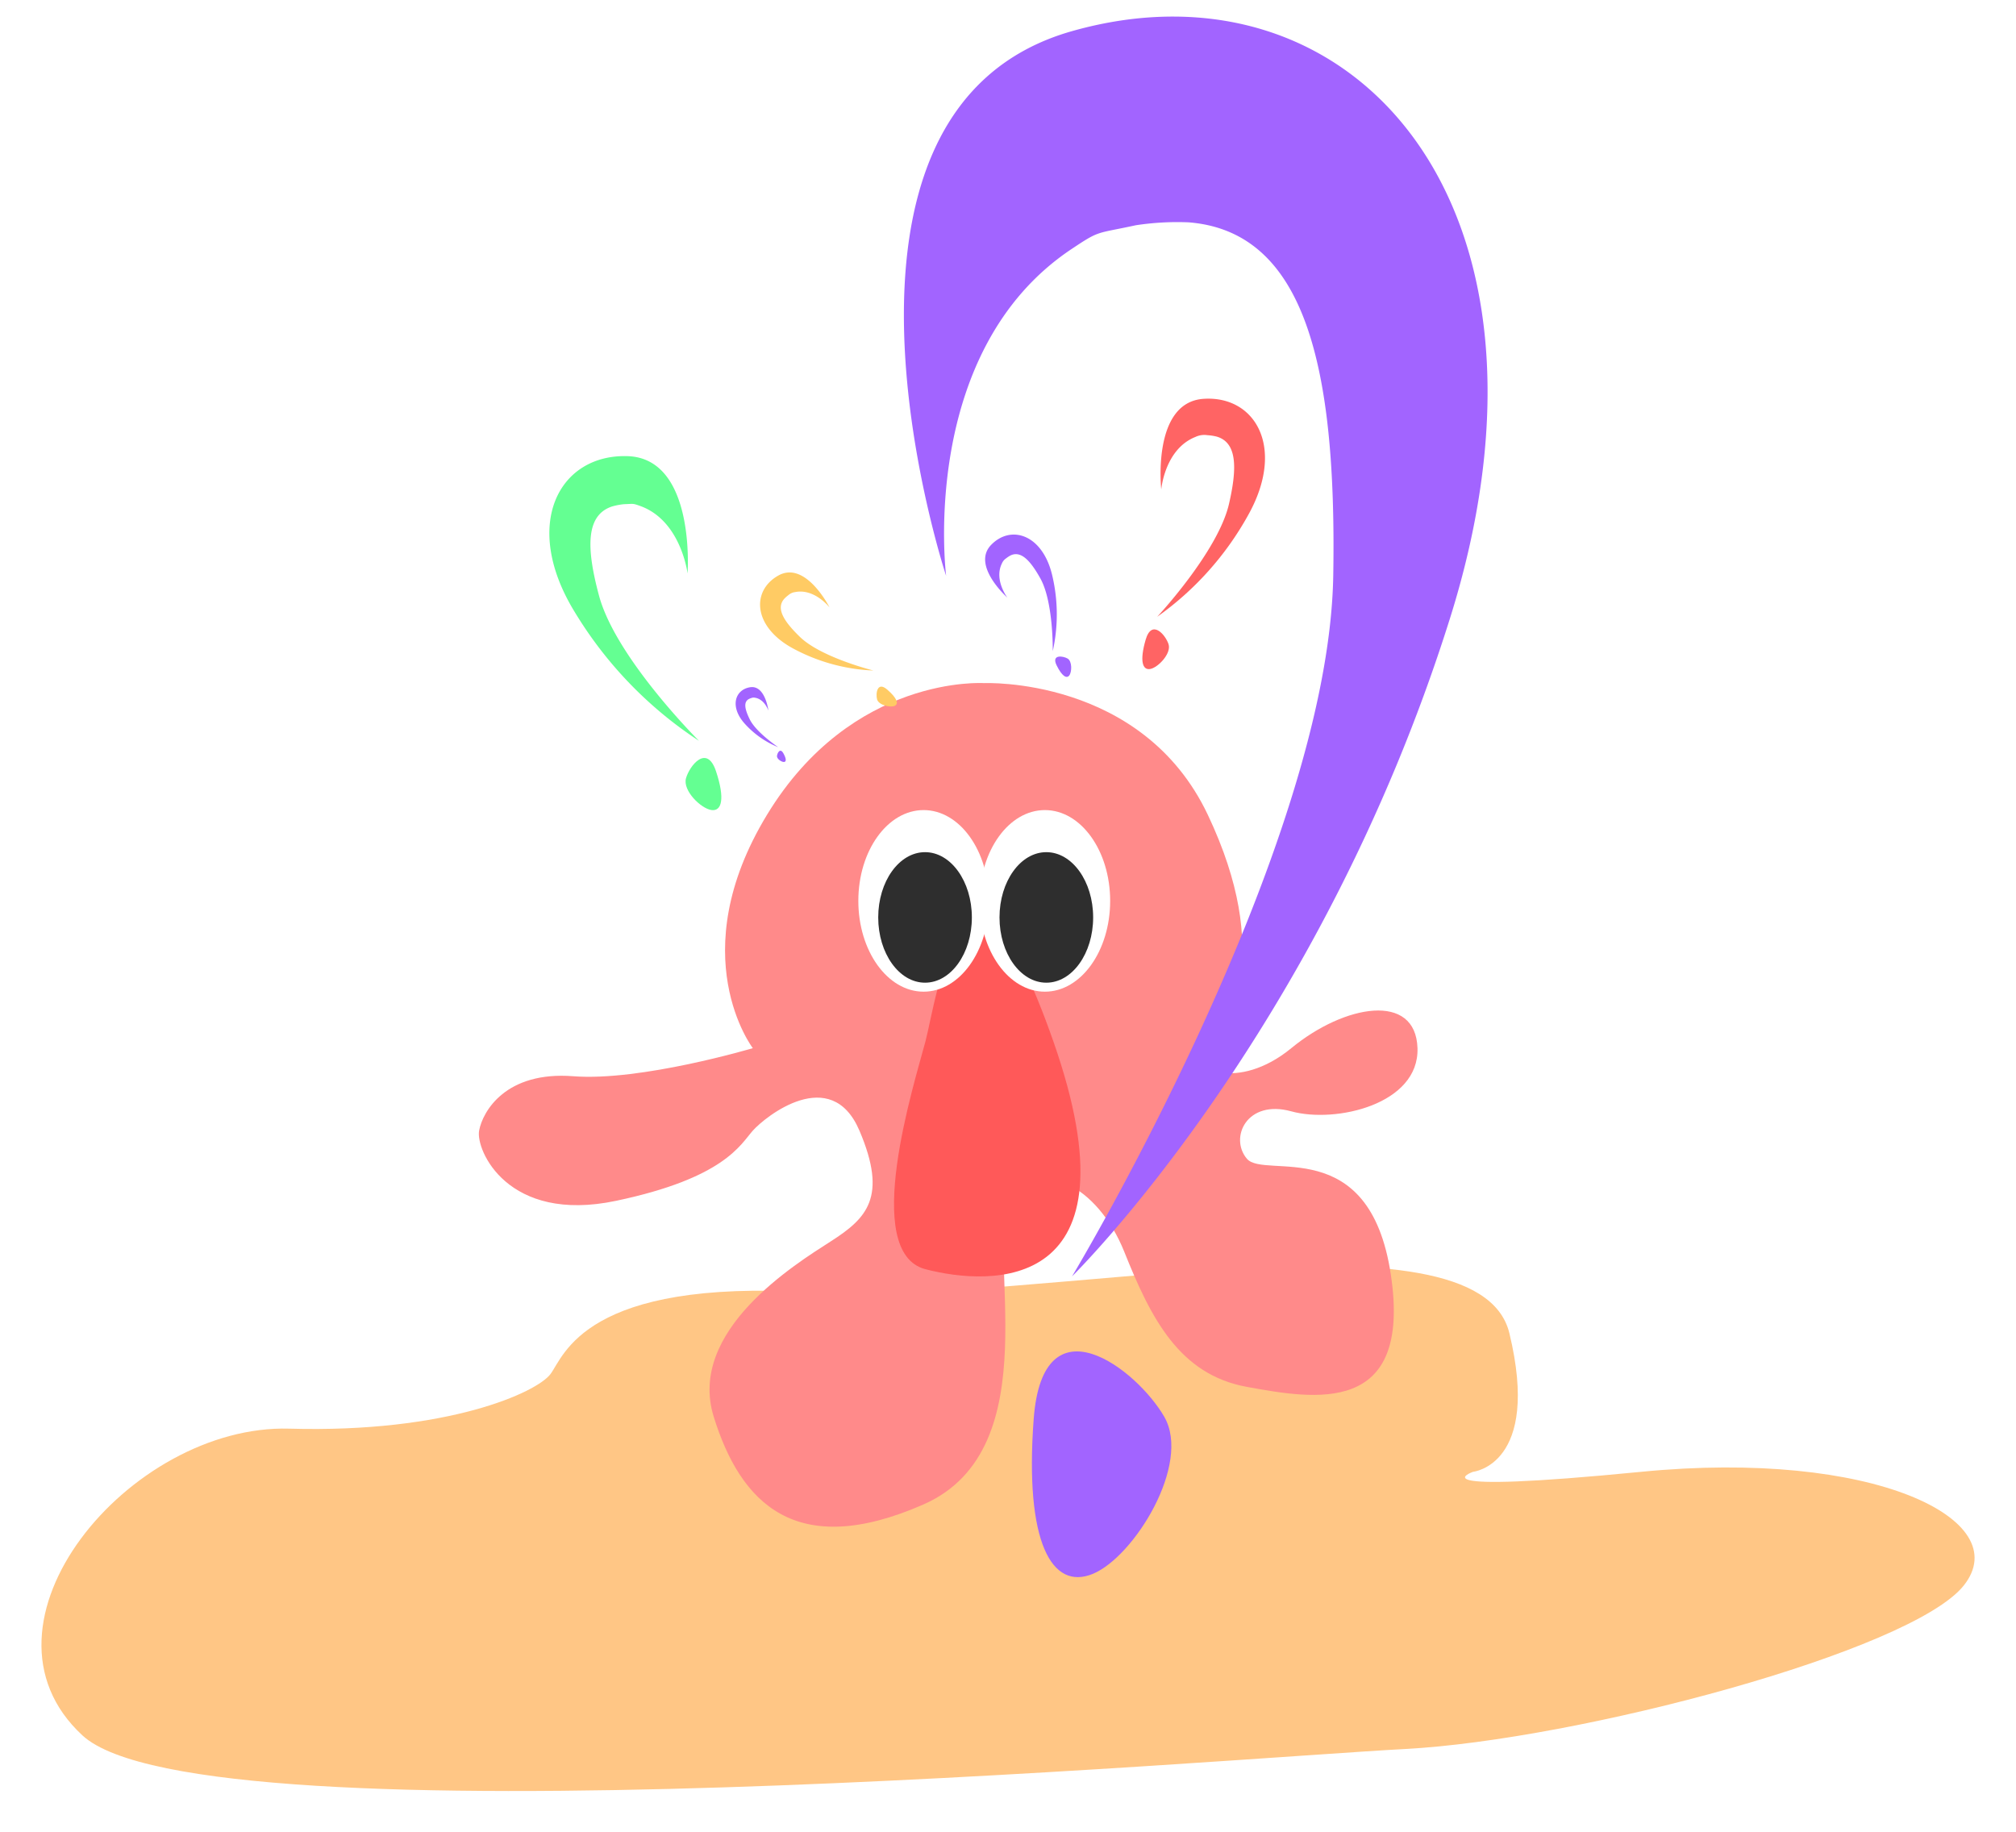 <svg xmlns="http://www.w3.org/2000/svg" xmlns:xlink="http://www.w3.org/1999/xlink" width="365" height="331.784" viewBox="0 0 365 331.784">
  <defs>
    <clipPath id="clip-path">
      <rect width="365" height="331.784" fill="none"/>
    </clipPath>
    <filter id="bayangan" x="0" y="221.689" width="365" height="110.096" filterUnits="userSpaceOnUse">
      <feOffset dy="1" input="SourceAlpha"/>
      <feGaussianBlur stdDeviation="2.5" result="blur"/>
      <feFlood flood-opacity="0.161"/>
      <feComposite operator="in" in2="blur"/>
      <feComposite in="SourceGraphic"/>
    </filter>
    <filter id="badan" x="79.198" y="116.169" width="184.949" height="167.763" filterUnits="userSpaceOnUse">
      <feOffset dy="1" input="SourceAlpha"/>
      <feGaussianBlur stdDeviation="2.5" result="blur-2"/>
      <feFlood flood-opacity="0.161"/>
      <feComposite operator="in" in2="blur-2"/>
      <feComposite in="SourceGraphic"/>
    </filter>
    <filter id="idung" x="149.867" y="154.423" width="57.755" height="88.7" filterUnits="userSpaceOnUse">
      <feOffset dy="5" input="SourceAlpha"/>
      <feGaussianBlur stdDeviation="4" result="blur-3"/>
      <feFlood flood-opacity="0.161"/>
      <feComposite operator="in" in2="blur-3"/>
      <feComposite in="SourceGraphic"/>
    </filter>
    <filter id="Ellipse_2" x="149.999" y="145.3" width="34.955" height="41.634" filterUnits="userSpaceOnUse">
      <feOffset dy="3" input="SourceAlpha"/>
      <feGaussianBlur stdDeviation="3" result="blur-4"/>
      <feFlood flood-opacity="0.161"/>
      <feComposite operator="in" in2="blur-4"/>
      <feComposite in="SourceGraphic"/>
    </filter>
    <filter id="Ellipse_2-2" x="171.958" y="145.3" width="34.955" height="41.634" filterUnits="userSpaceOnUse">
      <feOffset dy="3" input="SourceAlpha"/>
      <feGaussianBlur stdDeviation="3" result="blur-5"/>
      <feFlood flood-opacity="0.161"/>
      <feComposite operator="in" in2="blur-5"/>
      <feComposite in="SourceGraphic"/>
    </filter>
    <filter id="Path_1" x="160.644" y="0" width="111.675" height="234.098" filterUnits="userSpaceOnUse">
      <feOffset dy="1" input="SourceAlpha"/>
      <feGaussianBlur stdDeviation="1" result="blur-6"/>
      <feFlood flood-opacity="0.161"/>
      <feComposite operator="in" in2="blur-6"/>
      <feComposite in="SourceGraphic"/>
    </filter>
    <filter id="Path_2" x="183.456" y="241.395" width="32.025" height="47.306" filterUnits="userSpaceOnUse">
      <feOffset dy="1" input="SourceAlpha"/>
      <feGaussianBlur stdDeviation="1" result="blur-7"/>
      <feFlood flood-opacity="0.161"/>
      <feComposite operator="in" in2="blur-7"/>
      <feComposite in="SourceGraphic"/>
    </filter>
    <filter id="Path_1-2" x="93.165" y="77.513" width="43.209" height="64.246" filterUnits="userSpaceOnUse">
      <feOffset dy="1" input="SourceAlpha"/>
      <feGaussianBlur stdDeviation="1" result="blur-8"/>
      <feFlood flood-opacity="0.161"/>
      <feComposite operator="in" in2="blur-8"/>
      <feComposite in="SourceGraphic"/>
    </filter>
    <filter id="Path_2-2" x="120.117" y="134.175" width="13.988" height="16.739" filterUnits="userSpaceOnUse">
      <feOffset dy="1" input="SourceAlpha"/>
      <feGaussianBlur stdDeviation="1" result="blur-9"/>
      <feFlood flood-opacity="0.161"/>
      <feComposite operator="in" in2="blur-9"/>
      <feComposite in="SourceGraphic"/>
    </filter>
    <filter id="Path_1-3" x="131.437" y="98.266" width="31.364" height="31.364" filterUnits="userSpaceOnUse">
      <feOffset dy="1" input="SourceAlpha"/>
      <feGaussianBlur stdDeviation="1" result="blur-10"/>
      <feFlood flood-opacity="0.161"/>
      <feComposite operator="in" in2="blur-10"/>
      <feComposite in="SourceGraphic"/>
    </filter>
    <filter id="Path_2-3" x="148.155" y="114.378" width="23.008" height="23.049" filterUnits="userSpaceOnUse">
      <feOffset dy="3" input="SourceAlpha"/>
      <feGaussianBlur stdDeviation="3" result="blur-11"/>
      <feFlood flood-opacity="0.161"/>
      <feComposite operator="in" in2="blur-11"/>
      <feComposite in="SourceGraphic"/>
    </filter>
    <filter id="Path_1-4" x="128.319" y="120.885" width="16.202" height="19.346" filterUnits="userSpaceOnUse">
      <feOffset dy="1" input="SourceAlpha"/>
      <feGaussianBlur stdDeviation="1" result="blur-12"/>
      <feFlood flood-opacity="0.161"/>
      <feComposite operator="in" in2="blur-12"/>
      <feComposite in="SourceGraphic"/>
    </filter>
    <filter id="Path_2-4" x="136.504" y="133.033" width="8.11" height="8.529" filterUnits="userSpaceOnUse">
      <feOffset dy="1" input="SourceAlpha"/>
      <feGaussianBlur stdDeviation="1" result="blur-13"/>
      <feFlood flood-opacity="0.161"/>
      <feComposite operator="in" in2="blur-13"/>
      <feComposite in="SourceGraphic"/>
    </filter>
    <filter id="Path_1-5" x="200.638" y="67.805" width="32.862" height="49.659" filterUnits="userSpaceOnUse">
      <feOffset dy="1" input="SourceAlpha"/>
      <feGaussianBlur stdDeviation="1" result="blur-14"/>
      <feFlood flood-opacity="0.161"/>
      <feComposite operator="in" in2="blur-14"/>
      <feComposite in="SourceGraphic"/>
    </filter>
    <filter id="Path_2-5" x="202.715" y="110.789" width="11.816" height="14.007" filterUnits="userSpaceOnUse">
      <feOffset dy="1" input="SourceAlpha"/>
      <feGaussianBlur stdDeviation="1" result="blur-15"/>
      <feFlood flood-opacity="0.161"/>
      <feComposite operator="in" in2="blur-15"/>
      <feComposite in="SourceGraphic"/>
    </filter>
    <filter id="Path_1-6" x="172.922" y="91.76" width="26.204" height="30.608" filterUnits="userSpaceOnUse">
      <feOffset dy="1" input="SourceAlpha"/>
      <feGaussianBlur stdDeviation="1" result="blur-16"/>
      <feFlood flood-opacity="0.161"/>
      <feComposite operator="in" in2="blur-16"/>
      <feComposite in="SourceGraphic"/>
    </filter>
    <filter id="Path_2-6" x="186.747" y="115.134" width="10.202" height="10.725" filterUnits="userSpaceOnUse">
      <feOffset dy="1" input="SourceAlpha"/>
      <feGaussianBlur stdDeviation="1" result="blur-17"/>
      <feFlood flood-opacity="0.161"/>
      <feComposite operator="in" in2="blur-17"/>
      <feComposite in="SourceGraphic"/>
    </filter>
  </defs>
  <g id="what-is-octopus-waterfall" clip-path="url(#clip-path)">
    <g transform="matrix(1, 0, 0, 1, 0, 0)" filter="url(#bayangan)">
      <path id="bayangan-2" data-name="bayangan" d="M-1681.237,809c2.468-3.291,6.171-17.279,47.311-14.81s120.539-16.456,126.3,7.405-6.582,25.1-6.582,25.1-11.519,4.114,30.444,0,67.88,8.639,58.418,20.57-69.937,27.975-101.2,29.621-217.629,17.69-239.433-2.468,8.64-56.362,37.437-55.539S-1683.706,812.292-1681.237,809Z" transform="translate(1780.9 -561.2)" fill="#ffc685"/>
    </g>
    <g id="Octopus-1" transform="translate(86.698 122.669)">
      <g transform="matrix(1, 0, 0, 1, -86.7, -122.67)" filter="url(#badan)">
        <path id="badan-2" data-name="badan" d="M-1708.336,41.036c3.861-3.813,11.906-17.16,0-42.264s-40.544-23.833-40.544-23.833-23.811-1.589-39.256,23.833-2.574,42.264-2.574,42.264-20.272,6.038-32.5,5.084-16.41,6.355-17.054,9.851,5.148,16.842,24.776,12.711,22.524-10.169,24.777-12.711,14.158-12.075,19.306,0,1.287,15.889-5.148,20.02-26.064,16.206-21.237,31.777,14.8,26.057,37.969,15.889,10.94-46.712,15.767-54.974,15.767-2.86,20.594,9.215,9.975,22.244,22.2,24.468,29.925,5.4,26.064-20.337-22.846-17.16-26.064-20.973,0-10.8,8.044-8.58,23.167-1.271,22.846-11.44-13.193-7.944-22.846,0S-1712.2,44.849-1708.336,41.036Z" transform="translate(1927.01 147.75)" fill="#ff8a8a"/>
      </g>
      <g transform="matrix(1, 0, 0, 1, -86.7, -122.67)" filter="url(#idung)">
        <path id="idung-2" data-name="idung" d="M-1272.207,83.564c-2.023,7.635-11.72,38.174,0,41.227s39.2,4.581,23.172-41.227S-1270.184,75.93-1272.207,83.564Z" transform="translate(1439.76 100.02)" fill="#ff5959"/>
      </g>
      <g id="mata" transform="translate(68.705 24.008)">
        <ellipse id="Ellipse_1" data-name="Ellipse 1" cx="11.817" cy="16.441" rx="11.817" ry="16.441" fill="#fff"/>
        <g transform="matrix(1, 0, 0, 1, -155.4, -146.68)" filter="url(#Ellipse_2)">
          <ellipse id="Ellipse_2-3" data-name="Ellipse 2" cx="8.477" cy="11.817" rx="8.477" ry="11.817" transform="translate(159 151.3)" fill="#2e2e2e"/>
        </g>
      </g>
      <g id="mata-2" data-name="mata" transform="translate(90.664 24.008)">
        <ellipse id="Ellipse_1-2" data-name="Ellipse 1" cx="11.817" cy="16.441" rx="11.817" ry="16.441" fill="#fff"/>
        <g transform="matrix(1, 0, 0, 1, -177.36, -146.68)" filter="url(#Ellipse_2-2)">
          <ellipse id="Ellipse_2-4" data-name="Ellipse 2" cx="8.477" cy="11.817" rx="8.477" ry="11.817" transform="translate(180.96 151.3)" fill="#2e2e2e"/>
        </g>
      </g>
    </g>
    <g id="tanda-tanya-besar" transform="translate(163.644 2)">
      <g transform="matrix(1, 0, 0, 1, -163.64, -2)" filter="url(#Path_1)">
        <path id="Path_1-7" data-name="Path 1" d="M-1526.346,687.786s-27.866-84.276,22.8-98.631,92.044,31.244,68.4,106.4-68.4,119.066-68.4,119.066,46.444-77.181,47.288-126.834c.644-37.885-5.067-62.32-26.178-64.009a49.783,49.783,0,0,0-9.564.527c-7.326,1.593-6.461.857-11.626,4.3C-1531.492,647.181-1526.346,687.786-1526.346,687.786Z" transform="translate(1697.64 -584.52)" fill="#a264ff"/>
      </g>
      <g transform="matrix(1, 0, 0, 1, -163.64, -2)" filter="url(#Path_2)">
        <path id="Path_2-7" data-name="Path 2" d="M12.118,1.187c-8.642,4.776-22.288,21.606,0,23.653s31.158-2.729,28.2-10.235S20.76-3.589,12.118,1.187Z" transform="translate(211.77 243.4) rotate(89)" fill="#a264ff"/>
      </g>
    </g>
    <g id="tanda-tanya" transform="translate(136.491 144.227) rotate(166)">
      <g transform="matrix(-0.97, -0.24, 0.24, -0.97, 97.54, 172.96)" filter="url(#Path_1-2)">
        <path id="Path_1-8" data-name="Path 1" d="M1.8,29.923S-4.77,49.8,7.183,53.192,28.9,45.821,23.32,28.09A73.16,73.16,0,0,0,7.183,0S18.14,18.208,18.339,29.923c.152,8.938-1.2,14.7-6.176,15.1A11.75,11.75,0,0,1,9.907,44.9c-1.728-.376-1.524-.2-2.743-1.014C.59,39.5,1.8,29.923,1.8,29.923Z" transform="translate(133.37 131.73) rotate(166)" fill="#64ff92"/>
      </g>
      <g transform="matrix(-0.97, -0.24, 0.24, -0.97, 97.54, 172.96)" filter="url(#Path_2-2)">
        <path id="Path_2-8" data-name="Path 2" d="M2.859,5.692C.82,4.566-2.4.6,2.859.112S10.21.756,9.512,2.527,4.9,6.819,2.859,5.692Z" transform="translate(128.94 136.17) rotate(77)" fill="#64ff92"/>
      </g>
    </g>
    <g id="tanda-tanya-2" data-name="tanda-tanya" transform="translate(163.951 121.749) rotate(135)">
      <g transform="matrix(-0.71, -0.71, 0.71, -0.71, 29.84, 202.02)" filter="url(#Path_1-3)">
        <path id="Path_1-9" data-name="Path 1" d="M.822,13.631s-2.995,9.057,2.45,10.6,9.892-3.358,7.351-11.435A33.326,33.326,0,0,0,3.272,0S8.263,8.294,8.354,13.631c.069,4.072-.545,6.7-2.813,6.879a5.352,5.352,0,0,1-1.028-.057,2.25,2.25,0,0,1-1.249-.462C.269,17.994.822,13.631.822,13.631Z" transform="translate(159.8 117.6) rotate(135)" fill="#ffcb64"/>
      </g>
      <g transform="matrix(-0.71, -0.71, 0.71, -0.71, 29.84, 202.02)" filter="url(#Path_2-3)">
        <path id="Path_2-9" data-name="Path 2" d="M1.3,2.593C.374,2.08-1.093.271,1.3.051s3.349.293,3.031,1.1S2.231,3.106,1.3,2.593Z" transform="translate(159.11 120.38) rotate(46)" fill="#ffcb64"/>
      </g>
    </g>
    <g id="tanda-tanya-3" data-name="tanda-tanya" transform="translate(142.746 136.487) rotate(155)">
      <g transform="matrix(-0.91, -0.42, 0.42, -0.91, 71.69, 184.03)" filter="url(#Path_1-4)">
        <path id="Path_1-10" data-name="Path 1" d="M.406,6.734s-1.479,4.474,1.21,5.236S6.5,10.311,5.248,6.321A16.463,16.463,0,0,0,1.616,0S4.082,4.1,4.127,6.734c.034,2.011-.269,3.309-1.39,3.4a2.644,2.644,0,0,1-.508-.028,1.111,1.111,0,0,1-.617-.228C.133,8.889.406,6.734.406,6.734Z" transform="translate(141.52 133.86) rotate(155)" fill="#a264ff"/>
      </g>
      <g transform="matrix(-0.91, -0.42, 0.42, -0.91, 71.69, 184.03)" filter="url(#Path_2-4)">
        <path id="Path_2-10" data-name="Path 2" d="M.643,1.281C.185,1.027-.54.134.643.025S2.3.17,2.141.569,1.1,1.535.643,1.281Z" transform="translate(140.73 135.03) rotate(66)" fill="#a264ff"/>
      </g>
    </g>
    <g id="tanda-tanya-4" data-name="tanda-tanya" transform="matrix(0.978, 0.208, -0.208, 0.978, 212.086, 69.805)">
      <g transform="matrix(0.98, -0.21, 0.21, 0.98, -221.97, -24.18)" filter="url(#Path_1-5)">
        <path id="Path_1-11" data-name="Path 1" d="M1.362,18.039S-3.6,3.026,5.424.469s16.4,5.566,12.185,18.954A55.242,55.242,0,0,1,5.424,40.633S13.7,26.884,13.848,18.039c.115-6.749-.9-11.1-4.663-11.4a8.872,8.872,0,0,0-1.7.094A3.73,3.73,0,0,0,5.41,7.5C.445,10.806,1.362,18.039,1.362,18.039Z" transform="matrix(0.98, 0.21, -0.21, 0.98, 212.09, 69.81)" fill="#ff6464"/>
      </g>
      <g transform="matrix(0.98, -0.21, 0.21, 0.98, -221.97, -24.18)" filter="url(#Path_2-5)">
        <path id="Path_2-11" data-name="Path 2" d="M2.159.211c-1.54.851-3.97,3.849,0,4.214S7.709,3.939,7.182,2.6,3.7-.639,2.159.211Z" transform="translate(211.53 113.65) rotate(101)" fill="#ff6464"/>
      </g>
    </g>
    <g id="tanda-tanya-5" data-name="tanda-tanya" transform="translate(175.922 98.953) rotate(-30)">
      <g transform="matrix(0.87, 0.5, -0.5, 0.87, -102.88, -173.66)" filter="url(#Path_1-6)">
        <path id="Path_1-12" data-name="Path 1" d="M.751,9.952S-1.987,1.67,2.992.259,12.039,3.33,9.715,10.716a30.478,30.478,0,0,1-6.722,11.7S7.557,14.833,7.64,9.952c.063-3.723-.5-6.125-2.573-6.291a4.895,4.895,0,0,0-.94.052,2.058,2.058,0,0,0-1.143.423C.246,5.962.751,9.952.751,9.952Z" transform="translate(175.92 98.95) rotate(-30)" fill="#a264ff"/>
      </g>
      <g transform="matrix(0.87, 0.5, -0.5, 0.87, -102.88, -173.66)" filter="url(#Path_2-6)">
        <path id="Path_2-12" data-name="Path 2" d="M1.191.117C.342.586-1,2.24,1.191,2.441s3.062-.268,2.772-1.006S2.04-.353,1.191.117Z" transform="translate(191.88 117.13) rotate(59)" fill="#a264ff"/>
      </g>
    </g>
  </g>
</svg>
